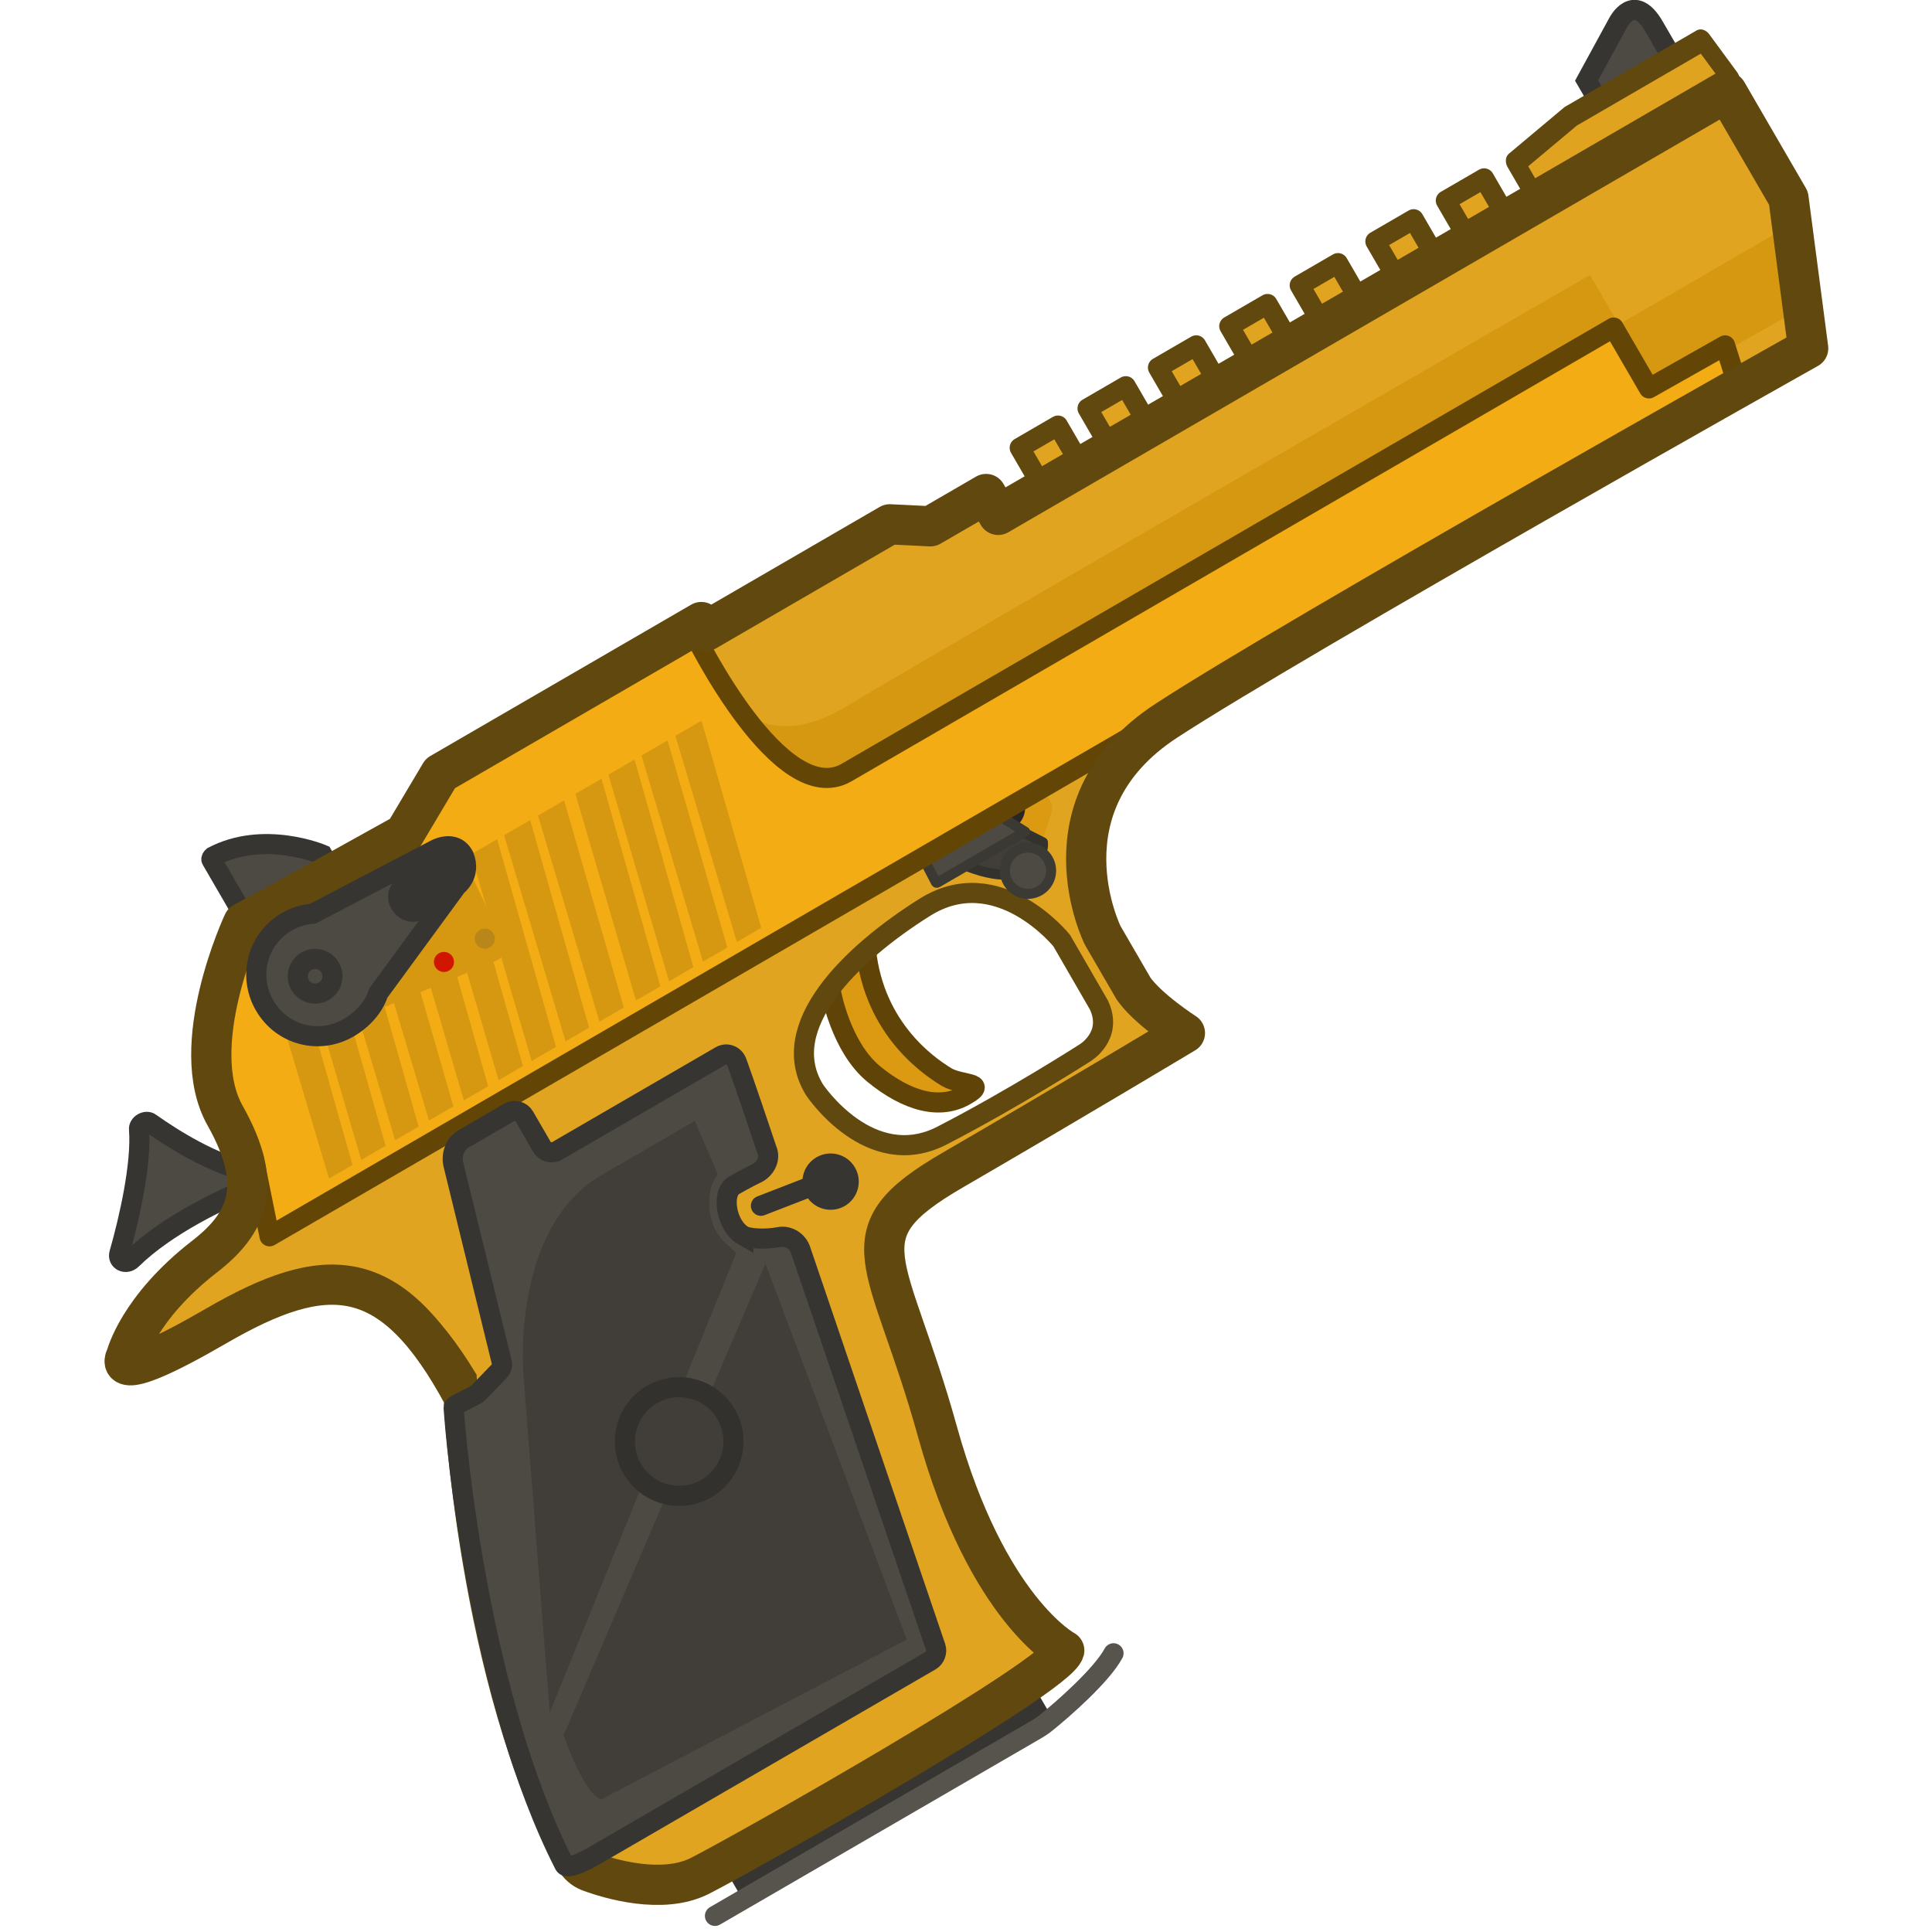 <?xml version="1.0" encoding="UTF-8" standalone="no"?>
<!-- Created with Inkscape (http://www.inkscape.org/) -->

<svg
   width="110"
   height="110"
   viewBox="0 0 29.104 29.104"
   version="1.1"
   id="svg1"
   xml:space="preserve"
   sodipodi:docname="deagle.svg"
   inkscape:version="1.3 (0e150ed6c4, 2023-07-21)"
   xmlns:inkscape="http://www.inkscape.org/namespaces/inkscape"
   xmlns:sodipodi="http://sodipodi.sourceforge.net/DTD/sodipodi-0.dtd"
   xmlns="http://www.w3.org/2000/svg"
   xmlns:svg="http://www.w3.org/2000/svg"><sodipodi:namedview
     id="namedview1"
     pagecolor="#ffffff"
     bordercolor="#000000"
     borderopacity="0.25"
     inkscape:showpageshadow="2"
     inkscape:pageopacity="0.0"
     inkscape:pagecheckerboard="0"
     inkscape:deskcolor="#d1d1d1"
     inkscape:document-units="mm"
     inkscape:zoom="3.9156335"
     inkscape:cx="48.651131"
     inkscape:cy="21.069388"
     inkscape:window-width="1920"
     inkscape:window-height="991"
     inkscape:window-x="-9"
     inkscape:window-y="-9"
     inkscape:window-maximized="1"
     inkscape:current-layer="layer1"
     showgrid="false" /><defs
     id="defs1" /><g
     inkscape:label="Layer 1"
     inkscape:groupmode="layer"
     id="layer1"><g
       id="g1"
       transform="matrix(0.131,-0.076,0.076,0.131,-1.738,14.967)"><g
         id="Rail">&#10;	<rect
   x="124.9"
   y="9.7"
   class="st0"
   width="4.4"
   height="4.4"
   id="rect1"
   style="stroke-linejoin:round" />&#10;	<rect
   x="132.7"
   y="9.7"
   class="st0"
   width="4.4"
   height="4.4"
   id="rect2"
   style="stroke-linejoin:round" />&#10;	<rect
   x="140.8"
   y="9.7"
   class="st0"
   width="4.4"
   height="4.4"
   id="rect3"
   style="stroke-linejoin:round" />&#10;	<rect
   x="149"
   y="9.7"
   class="st0"
   width="4.4"
   height="4.4"
   id="rect4"
   style="stroke-linejoin:round" />&#10;	<rect
   x="157.1"
   y="9.7"
   class="st0"
   width="4.4"
   height="4.4"
   id="rect5"
   style="stroke-linejoin:round" />&#10;	<rect
   x="165.8"
   y="9.7"
   class="st0"
   width="4.4"
   height="4.4"
   id="rect6"
   style="stroke-linejoin:round" />&#10;	<rect
   x="173.9"
   y="9.7"
   class="st0"
   width="4.4"
   height="4.4"
   id="rect7"
   style="stroke-linejoin:round" />&#10;</g><g
         id="Layer_3">&#10;	<rect
   x="30.6"
   y="114.7"
   class="st1"
   width="31.7"
   height="4.2"
   id="rect8" />&#10;	<path
   class="st2"
   d="m 7.2,34.1 c 2.6,-2.5 6.4,-6.6 7.9,-9.7 0.2,-0.5 1.1,-0.5 1.3,0 1.1,2.4 3.3,6.7 6.4,9.5 0.5,0.5 0.1,1.2 -0.6,1.1 C 18.7,34.5 12.7,34 8,35.2 7.2,35.4 6.7,34.6 7.2,34.1 Z"
   id="path8" />&#10;	<path
   class="st2"
   d="M 192,11.2 V 6.4 L 197.6,3 c 0,0 2.9,-1.9 2.9,2.1 0,4 0,8.4 0,8.4 h -8.1 z"
   id="path9" />&#10;	<polygon
   class="st0"
   points="188.7,8.8 181.7,9.8 181.7,12.6 204.2,12.6 203.7,8.8 "
   id="polygon9"
   style="fill:#e0a320;fill-opacity:1;stroke-width:1.799;stroke-linejoin:round;stroke-dasharray:none"
   transform="matrix(1.008,0,0,1.226,-1.363,-2.105)" />&#10;	<path
   class="st3"
   d="m 81.5,47.1 c 0,0 -1.913,5.204 -0.413,9.204 C 82.587,60.304 85,62.8 88.1,62.7 90.5,62.693 88.024,61.625 87.2,60.2 86,58 83.3,51.9 86.9,44.6 91.5,35.4 85.3,40 85.3,40 l -2.4,4.3 z"
   id="path10"
   sodipodi:nodetypes="cscccccc"
   style="stroke-linejoin:round" />&#10;	<path
   class="st0"
   d="m 120.2,14.1 v -2.4 h -6.4 L 110.4,9.5 H 88 V 8.4 H 59.3 l -6.1,3.4 -18.3,-0.3 c 0,0 -11.1,7.7 -11.2,15.7 -0.1,8 -3.4,10.8 -8.8,11.1 -5.4,0.3 -12,4.4 -12,4.4 0,0 -3.2,2.6 9.5,2.6 12.7,0 18.2,3 18.5,16.8 0,0 -14,27.1 -14.2,47.5 0,0 4.5,6.3 9.8,6.7 5.2,0.3 40.8,0.7 42.7,-1.2 0,0 -4.6,-7.4 0,-25.1 4.6,-17.6 1.5,-21.8 14.4,-21.8 h 25.7 l -1.6,-10.7 c 0,0 1.4,-16.4 16.7,-17.2 15.2,-0.8 73.8,0 73.8,0 L 204,26.4 V 14.1 Z m -16.3,47.5 c -0.3,3.4 -3.6,3.419 -3.6,3.419 0,0 -8.3,0.381 -16.4,-0.019 -8.1,-0.4 -8.7,-10.3 -8.7,-10.3 -0.2,-7.4 10,-9.9 18.6,-10.2 8.6,-0.3 10.113,9.7 10.113,9.7 z"
   id="path11"
   style="stroke:#61480e;stroke-opacity:1"
   sodipodi:nodetypes="cccccccccsscscccccscccccccccscscc" />&#10;	<path
   class="st4"
   d="m 105.6,46.1 3.8,-3.4 c 0.8,-0.7 0.6,-1.9 -0.3,-2.4 L 107,39.1 c -0.2,-0.1 -0.5,-0.2 -0.7,-0.2 h -4.5 c -0.9,0 -1.7,0.8 -1.5,1.8 v 0 c 0,0.2 0.1,0.4 0.2,0.5 l 2.9,4.6 c 0.4,0.8 1.5,0.9 2.2,0.3 z"
   id="path12" />&#10;	<circle
   class="st5"
   cx="105.4"
   cy="39.8"
   r="2.3"
   id="circle12" />&#10;	<path
   class="st6"
   d="m 98.3,41.4 c 0,0 2.7,4.5 5.5,4.8 2.8,0.3 3.4,-1.4 3.4,-1.4 l -2.8,-4.3 z"
   id="path13"
   style="stroke:#34322d;stroke-linejoin:round;stroke-opacity:1" />&#10;	<path
   class="st7"
   d="m 98.1,38.6 -2,2.1 c 0,0 0,0 0,0.1 L 96,42.9 c 0,0 0,0.1 0.1,0.1 h 10.1 l -2.3,-4.3 c 0,0 0,0 -0.1,0 l -5.7,-0.1 c 0.1,0 0.1,0 0,0 z"
   id="path14"
   style="stroke:#3b3934;stroke-width:1.002;stroke-linejoin:round;stroke-dasharray:none;stroke-opacity:1" />&#10;	<path
   class="st2"
   d="m 35.1,4.6 c -0.1,0 -0.3,0.1 -0.3,0.2 v 8 h 9.8 V 9.9 c 0,0 -3.8,-5.1 -9.6,-5.3 z"
   id="path15" />&#10;	<path
   class="st8"
   d="m 88,18.6 c 0,0 1.1,4.8 9,4.7 12.6,-0.2 85.6,0 85.6,0 V 29 h 20.3 L 199,36.7 176.6,36.5 80,31.9 V 18 Z"
   id="path16" />&#10;	<path
   class="st9"
   d="m 87.6,9.5 c 0,0 -1.4,19.5 6.2,19.5 H 182 v 7 l 8.7,0.1 -0.9,4 H 21 L 23.565,32.504 23.5,25.8 c 0,0 1.5,-7.5 11.1,-14.4 l 1.1,-0.1 -0.6,1.5 H 42 l -0.6,-1.3 h 11.5 l 6.5,-2.2 z"
   id="path17"
   sodipodi:nodetypes="csccccccccccccccc"
   style="stroke-linejoin:round" />&#10;	<path
   class="st10"
   d="m 16.2,108.9 c 0,0.7 0.2,1.3 0.6,1.8 1.4,1.7 5.1,5.6 9.2,5.9 5.2,0.3 40.8,0.7 42.7,-1.2 0,0 -4.6,-7.4 0,-25.1 4.6,-17.6 1.5,-21.8 14.4,-21.8 12.9,0 26.8,-0.2 26.8,-0.2 0,0 -2,-3.9 -2.2,-6.4 v -6.1 c 0,0 0.9,-14.5 16.2,-15.3 15.3,-0.8 73.8,0 73.8,0 l 5.8,-13.9 V 14.4 H 119.7 V 12 h -6.4 L 109.9,9.8 H 88.805 v -1 H 58.8 L 52.7,12.2 41.9,12 37.6,11.9 34.4,11.8 c 0,0 -11.1,7.7 -11.2,15.7 -0.1,8 -3.44,10.381 -8.8,11.1 -8.289,1.113 -11.729,4.671 -11.729,4.671 0,0 -3.471,1.878 9.229,1.878 12.7,0 18.328,3.324 17.798,18.465 C 29.598,63.613 16.8,88.7 16.2,108.9 Z"
   id="path18"
   sodipodi:nodetypes="cccccscccsccccccccccccccsscscc"
   style="stroke-linejoin:round" />&#10;	<path
   class="st2"
   d="m 61.8,63.7 c -1,-1.7 0.2,-4.8 1.7,-4.8 0,0 1.5,0 2.7,0.1 0.9,0 1.8,-0.6 1.9,-1.5 0.5,-2.4 1.4,-6.9 1.8,-9.1 0.1,-0.7 -0.4,-1.3 -1.1,-1.3 H 50 c -0.6,0 -1.1,-0.5 -1.1,-1.1 v -3.5 c 0,-0.6 -0.5,-1.1 -1.1,-1.1 h -5.2 c -1,0 -1.9,0.7 -2.2,1.7 l -5.7,19.4 c -0.1,0.4 -0.4,0.6 -0.8,0.7 L 31.1,64 c -0.3,0.1 -2.7,-0.2 -2.8,0 -1.6,3.2 -12.3,26.2 -13.3,44.9 0,0.6 2.2,0.7 2.8,0.7 h 38.9 c 0.5,0 1,-0.4 1.1,-0.9 L 66,67.8 c 0.2,-0.9 -0.3,-1.9 -1.2,-2.2 -1.4,-0.5 -2.7,-1.4 -3,-1.9 z"
   id="path19" />&#10;	<path
   class="st11"
   d="m 26.8,88.3 11,-22.9 c 0,0 5.8,-12 14.8,-12 h 8.5 l -0.3,2.481 C 59.716,56.513 56.71,59.898 58,64.1 Z"
   id="path20"
   sodipodi:nodetypes="ccscccc" />&#10;	<path
   class="st6"
   d="m 21.4,97.7 c 0,0 -1.2,5.9 0,7.4 l 34.3,1.5 6.6,-39.4 z"
   id="path21" />&#10;	<circle
   class="st12"
   cx="46"
   cy="78.2"
   r="5.4"
   id="circle21" />&#10;	<path
   class="st13"
   d="M 25.4,120.8 H 62 c 0.5,0 1.1,0 1.6,-0.1 2,-0.3 7.1,-1.3 9.2,-2.6"
   id="path22" />&#10;	<circle
   class="st7"
   cx="104.5"
   cy="46.5"
   r="2.3"
   id="circle22"
   style="stroke:#3b3a35;stroke-opacity:1" />&#10;</g><g
         id="diamonds">&#10;	<polygon
   class="st8"
   points="80,17.3 74.8,38.1 72,38.1 77,17.3 "
   id="polygon22" />&#10;	<polygon
   class="st8"
   points="83.9,17.3 78.7,38.1 75.9,38.1 80.9,17.3 "
   id="polygon23" />&#10;	<polygon
   class="st8"
   points="72.4,17.3 67.1,38.1 64.3,38.1 69.4,17.3 "
   id="polygon24" />&#10;	<polygon
   class="st8"
   points="76.2,17.3 70.9,38.1 68.1,38.1 73.2,17.3 "
   id="polygon25" />&#10;	<polygon
   class="st8"
   points="64.2,17.3 58.9,38.1 56.2,38.1 61.2,17.3 "
   id="polygon26" />&#10;	<polygon
   class="st8"
   points="68.1,17.3 62.9,38.1 60.1,38.1 65.1,17.3 "
   id="polygon27" />&#10;	<polygon
   class="st8"
   points="56.6,17.3 51.3,38.1 48.5,38.1 53.6,17.3 "
   id="polygon28" />&#10;	<polygon
   class="st8"
   points="60.4,17.3 55.1,38.1 52.3,38.1 57.4,17.3 "
   id="polygon29" />&#10;	<polygon
   class="st8"
   points="44.6,17.3 39.3,38.1 36.6,38.1 41.6,17.3 "
   id="polygon30" />&#10;	<polygon
   class="st8"
   points="48.5,17.3 43.3,38.1 40.5,38.1 45.5,17.3 "
   id="polygon31" />&#10;	<polygon
   class="st8"
   points="37,17.3 31.7,38.1 29,38.1 34,17.3 "
   id="polygon32" />&#10;	<polygon
   class="st8"
   points="40.8,17.3 35.5,38.1 32.7,38.1 37.8,17.3 "
   id="polygon33" />&#10;	<polygon
   class="st8"
   points="52.6,17.3 47.3,38.1 44.5,38.1 49.6,17.3 "
   id="polygon34" />&#10;</g><g
         id="Garnish">&#10;	<path
   class="st8"
   d="m 39.2,25.7 15.1,2 c 0.8,0.1 1.5,-0.5 1.5,-1.2 l 0.7,-8.7 C 56.6,17 55.9,16.3 55.1,16.3 l -13.4,0.9 c -0.5,0 -1,0.4 -1.2,0.8 l -2.4,5.8 c -0.3,0.9 0.2,1.8 1.1,1.9 z"
   id="path34" />&#10;	<path
   class="st2"
   d="M 54.5,15.1 40.8,14.5 c -0.8,-0.4 -1.7,-0.6 -2.6,-0.6 -3.4,0 -6.1,2.7 -6.1,6.1 0,3.4 2.7,6.1 6.1,6.1 1.6,0 3.2,-0.5 4.3,-1.5 v 0 l 12.1,-5.3 c 0,0 1.8,-0.2 2.1,-2.2 0.1,-2 -2.2,-2 -2.2,-2 z"
   id="path35" />&#10;	<circle
   class="st14"
   cx="49.7"
   cy="25.2"
   r="1"
   id="circle35" />&#10;	<circle
   class="st15"
   cx="54.374"
   cy="25.238"
   id="ellipse35"
   style="stroke-width:1.443"
   r="1" />&#10;	&#10;	<circle
   class="st16"
   cx="72"
   cy="63.4"
   r="1.3"
   id="circle37"
   style="stroke-width:3.001;stroke-dasharray:none" />&#10;	<line
   class="st17"
   x1="73.7"
   y1="63.4"
   x2="64.8"
   y2="62"
   id="line37" />&#10;	<path
   class="st18"
   d="m 52.1,15.9 -2.3,0.8 c -1.6,0.5 -1.1,2.9 0.5,2.8 l 3.9,-0.2 c 0,0 2.4,-0.6 2.4,-2.5 0,-1.9 -3.3,0 -3.3,0 z"
   id="path37" />&#10;<circle
   class="st16"
   cx="37.9"
   cy="20"
   r="1.725"
   id="circle1"
   style="stroke-width:2;stroke-dasharray:none" /></g></g></g><style
     type="text/css"
     id="style1">&#10;	.st0{fill:#E0A420;stroke:#61480E;stroke-width:2;stroke-miterlimit:11.34;}&#10;	.st1{fill:#4D4A44;stroke:#373531;stroke-width:4;stroke-linecap:round;stroke-miterlimit:11.34;}&#10;	.st2{fill:#4D4A44;stroke:#373531;stroke-width:2;stroke-linecap:round;stroke-miterlimit:11.34;}&#10;	.st3{fill:#DB9A11;stroke:#604407;stroke-width:2;stroke-linecap:round;stroke-miterlimit:11.34;}&#10;	.st4{fill:#DB9A11;}&#10;	.st5{fill:#292724;}&#10;	.st6{fill:#413E39;}&#10;	.st7{fill:#4D4A44;}&#10;	.st8{fill:#D69811;}&#10;	.st9{fill:#F3AC14;stroke:#634605;stroke-width:2;stroke-linecap:round;stroke-miterlimit:11.34;}&#10;	.st10{fill:none;stroke:#61480E;stroke-width:4;stroke-miterlimit:11.34;}&#10;	.st11{fill:#413E39;stroke:#413E39;stroke-width:4;stroke-linecap:round;stroke-miterlimit:11.34;}&#10;	.st12{fill:#413E39;stroke:#33312D;stroke-width:2;stroke-miterlimit:11.34;}&#10;	.st13{fill:none;stroke:#57544D;stroke-width:2;stroke-linecap:round;stroke-miterlimit:11.34;}&#10;	.st14{fill:#D01600;}&#10;	.st15{fill:#B98619;}&#10;	.st16{fill:#4D4A44;stroke:#373531;stroke-width:3;stroke-linecap:round;stroke-miterlimit:11.34;}&#10;	.st17{fill:none;stroke:#373531;stroke-width:2;stroke-linecap:round;stroke-miterlimit:11.34;}&#10;	.st18{fill:#373531;stroke:#373531;stroke-width:2;stroke-linecap:round;stroke-miterlimit:11.34;}&#10;</style></svg>
